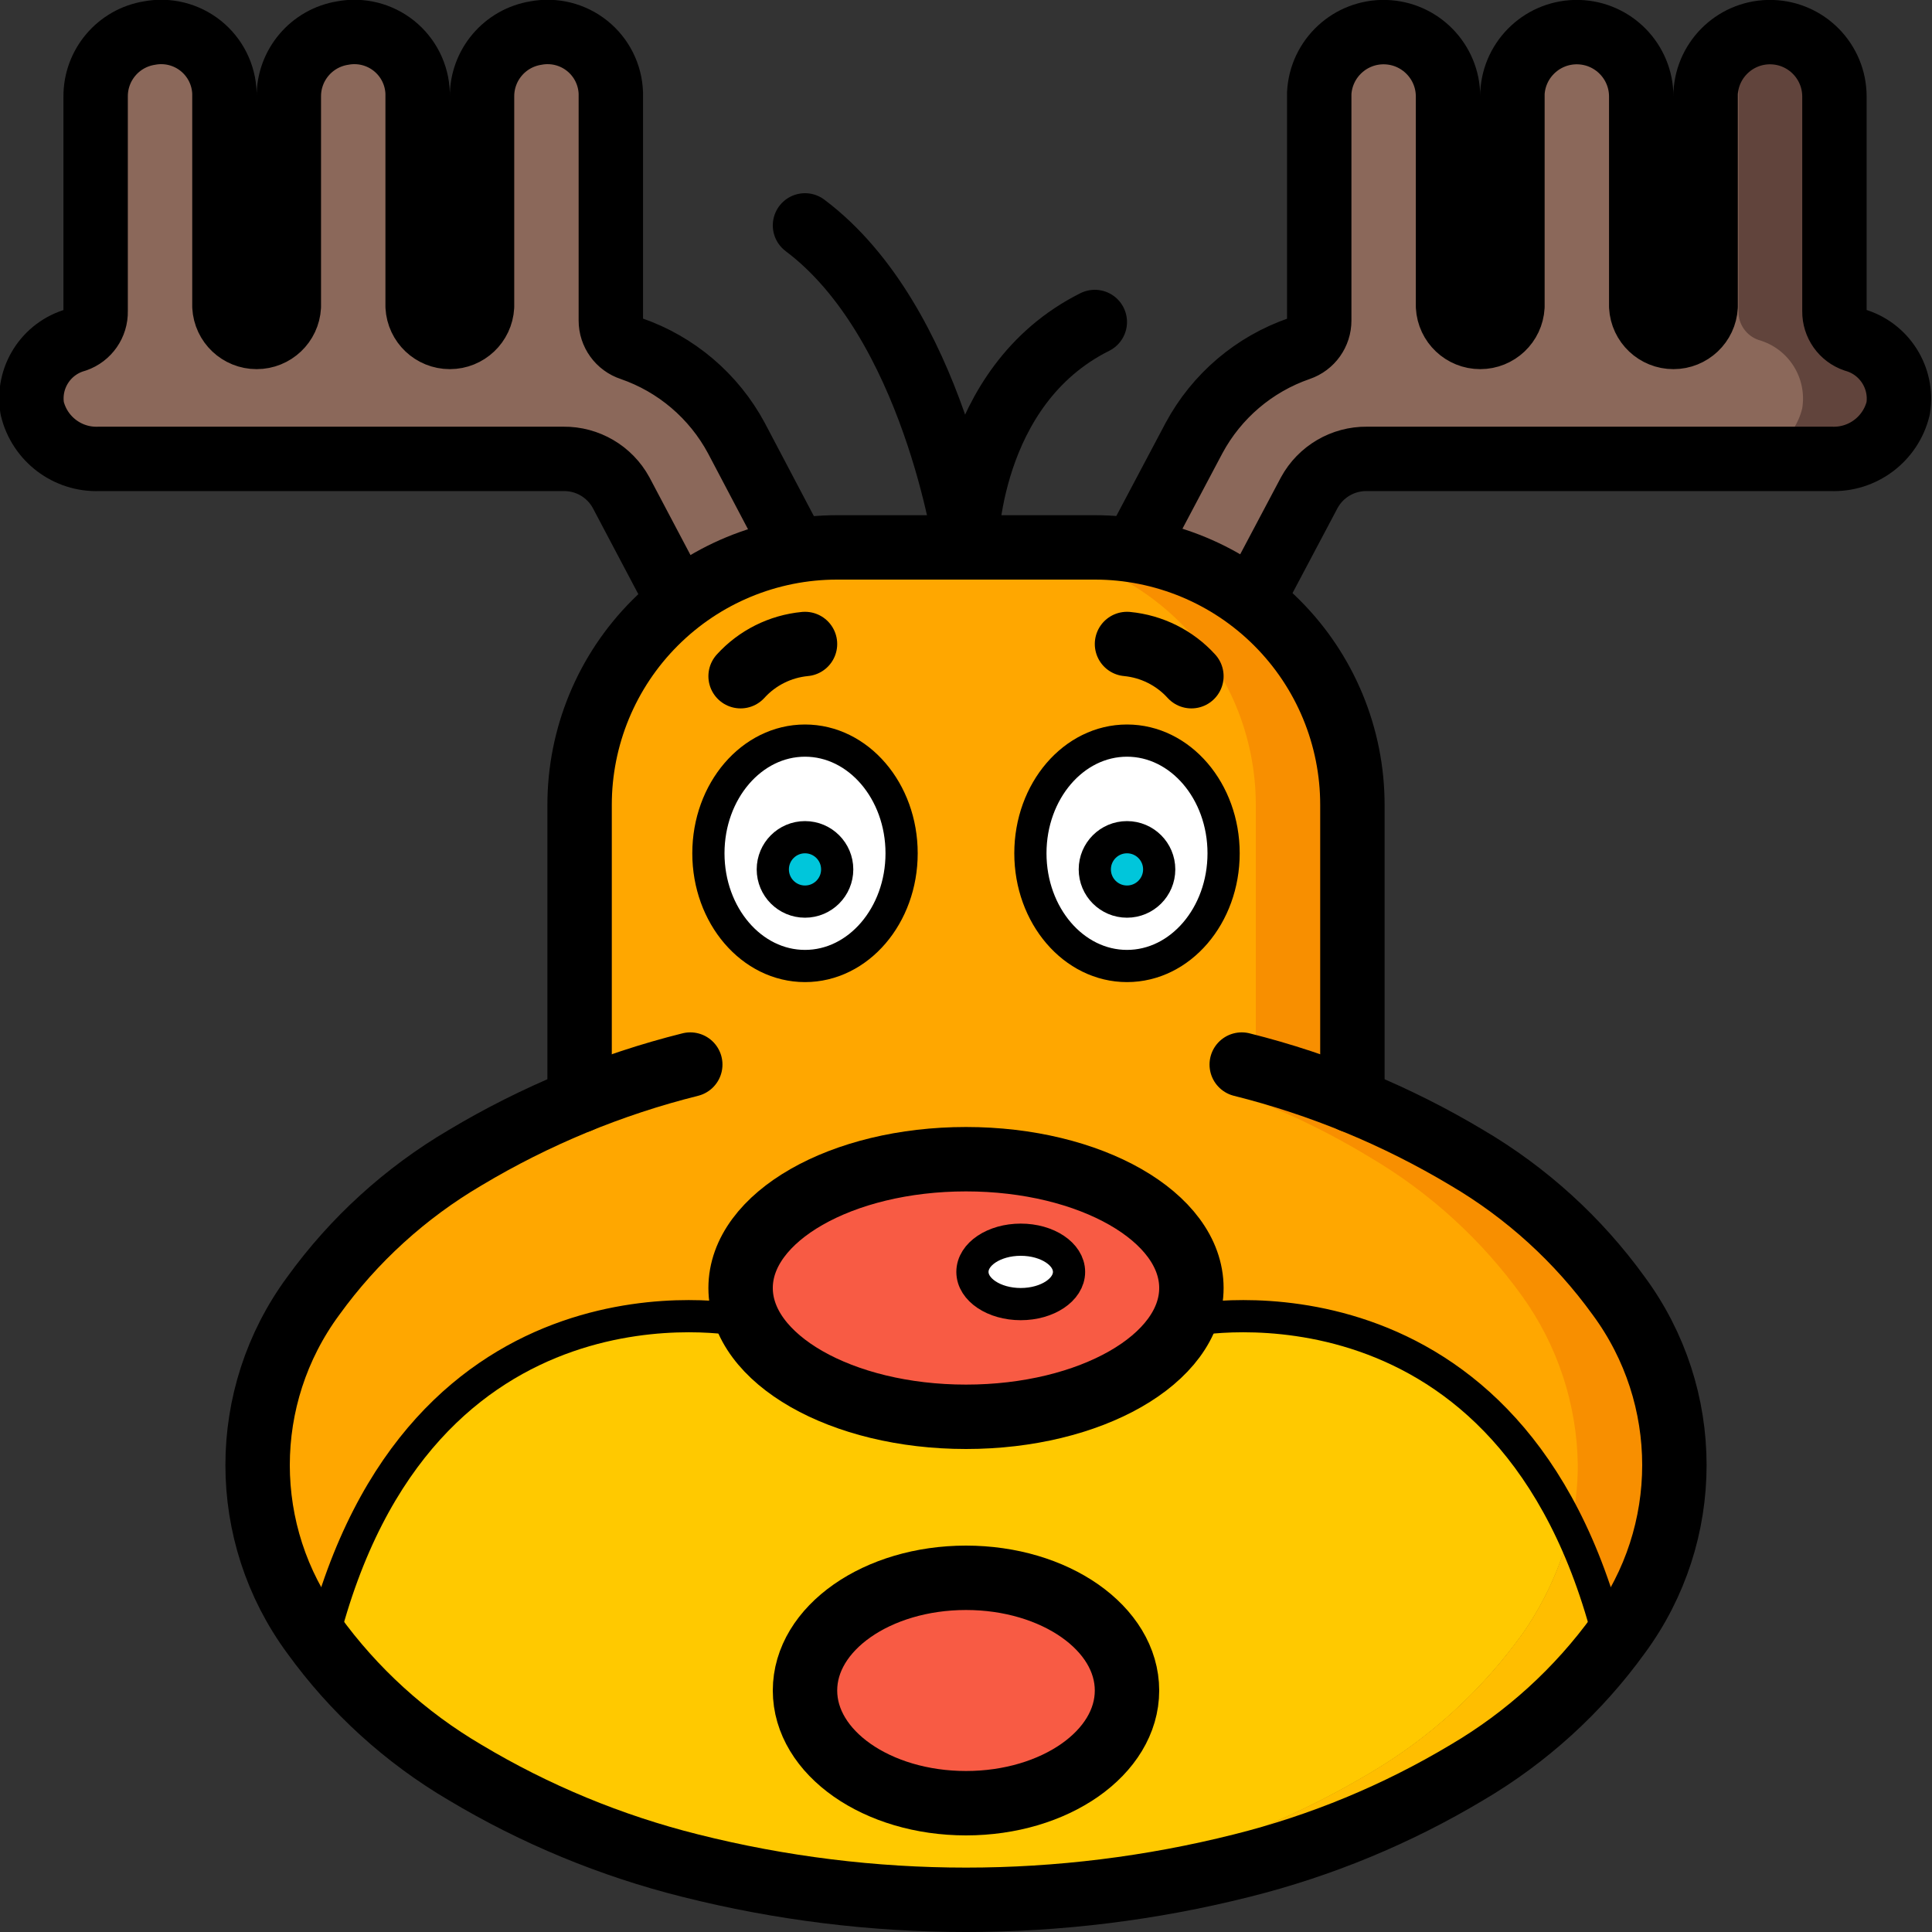 <?xml version="1.0" ?><svg height="60px" version="1.1" viewBox="0 0 60 60" width="60px" xmlns="http://www.w3.org/2000/svg" xmlns:xlink="http://www.w3.org/1999/xlink"><rect x="0" y="0" width="60" height="60" fill="#333333" stroke="none"/><title/><desc/><defs/><g fill="none" fill-rule="evenodd" id="Page-1" stroke="none" stroke-width="1"><g id="027---Reindeer"><g id="Colour"><path d="M38.88,18.662 L40.66,15.301 C41.016,14.647 41.705,14.243 42.45,14.251 L56.87,14.251 C57.849,14.289 58.719,13.632 58.95,12.679 C59.1,11.733 58.521,10.823 57.6,10.559 C57.22,10.43 56.966,10.071 56.97,9.669 L56.97,2.996 C56.968,1.912 56.104,1.027 55.021,0.998 C53.937,0.97 53.028,1.81 52.97,2.892 L52.97,9.518 C52.941,10.049 52.502,10.464 51.97,10.464 C51.438,10.464 50.999,10.049 50.97,9.518 L50.97,2.996 C50.968,1.912 50.104,1.027 49.021,0.998 C47.937,0.97 47.028,1.81 46.97,2.892 L46.97,9.518 C46.941,10.049 46.502,10.464 45.97,10.464 C45.438,10.464 44.999,10.049 44.97,9.518 L44.97,2.996 C44.968,1.912 44.104,1.027 43.021,0.998 C41.937,0.97 41.028,1.81 40.97,2.892 L40.97,9.953 C40.971,10.346 40.722,10.697 40.35,10.824 C38.949,11.307 37.781,12.301 37.08,13.607 L35.23,17.1 C35.22,17.128 35.2,17.147 35.2,17.176 L38.88,18.662 Z" fill="#8B685A" fill-rule="nonzero" id="Shape"/><path d="M24.75,17.185 C24.74,17.157 24.72,17.128 24.71,17.1 L22.87,13.607 C22.169,12.301 21.001,11.307 19.6,10.824 C19.223,10.701 18.969,10.349 18.97,9.953 L18.97,2.892 C18.951,2.318 18.682,1.782 18.234,1.423 C17.786,1.065 17.204,0.92 16.64,1.027 C15.675,1.184 14.967,2.018 14.97,2.996 L14.97,9.518 C14.941,10.049 14.502,10.464 13.97,10.464 C13.438,10.464 12.999,10.049 12.97,9.518 L12.97,2.892 C12.951,2.318 12.682,1.782 12.234,1.423 C11.786,1.065 11.204,0.92 10.64,1.027 C9.675,1.184 8.967,2.018 8.97,2.996 L8.97,9.518 C8.941,10.049 8.502,10.464 7.97,10.464 C7.438,10.464 6.999,10.049 6.97,9.518 L6.97,2.892 C6.951,2.318 6.682,1.782 6.234,1.423 C5.786,1.065 5.204,0.92 4.64,1.027 C3.675,1.184 2.967,2.018 2.97,2.996 L2.97,9.669 C2.979,10.069 2.728,10.429 2.35,10.559 C1.426,10.82 0.845,11.732 1,12.679 C1.228,13.633 2.1,14.292 3.08,14.251 L17.5,14.251 C18.245,14.243 18.934,14.647 19.29,15.301 L21.08,18.69 L24.75,17.185 Z" fill="#8B685A" fill-rule="nonzero" id="Shape"/><path d="M52,45.5 C51.975,47.386 51.371,49.219 50.27,50.75 C50.2,50.85 50.13,50.95 50.06,51.04 L50,51 C49.71,49.793 49.294,48.62 48.76,47.5 C48.464,48.664 47.959,49.766 47.27,50.75 C46.015,52.494 44.411,53.958 42.56,55.05 C40.382,56.354 38.023,57.328 35.56,57.94 C33.251,58.535 30.883,58.878 28.5,58.96 C28.19,58.95 27.88,58.93 27.57,58.91 C27.26,58.9 26.95,58.87 26.65,58.84 C25.92,58.78 25.21,58.69 24.5,58.57 C24.15,58.52 23.8,58.46 23.46,58.39 C23.15,58.33 22.85,58.27 22.55,58.2 C22.17,58.12 21.8,58.03 21.44,57.94 C18.977,57.328 16.618,56.354 14.44,55.05 C13.97,54.76 13.53,54.46 13.1,54.14 C12.94,54.02 12.78,53.9 12.62,53.78 C12.37,53.58 12.13,53.38 11.9,53.17 C11.71,53 11.53,52.83 11.35,52.66 C11.21,52.52 11.07,52.38 10.94,52.24 C10.584,51.859 10.25,51.459 9.94,51.04 C9.87,50.95 9.8,50.85 9.73,50.75 C7.423,47.63 7.423,43.37 9.73,40.25 C10.985,38.506 12.589,37.042 14.44,35.95 C15.574,35.259 16.765,34.667 18,34.18 L18,25 C17.999,22.878 18.842,20.843 20.342,19.342 C21.843,17.842 23.878,16.999 26,17 L34,17 C36.122,16.999 38.157,17.842 39.658,19.342 C41.158,20.843 42.001,22.878 42,25 L42,34.18 C43.235,34.667 44.426,35.259 45.56,35.95 C47.411,37.042 49.015,38.506 50.27,40.25 C51.371,41.781 51.975,43.614 52,45.5 Z" fill="#F88F00" id="Shape"/><path d="M49,45.5 C49.001,46.174 48.92,46.845 48.76,47.5 C48.464,48.664 47.959,49.766 47.27,50.75 C46.015,52.494 44.411,53.958 42.56,55.05 C40.382,56.354 38.023,57.328 35.56,57.94 C33.251,58.535 30.883,58.878 28.5,58.96 C28.19,58.95 27.88,58.93 27.57,58.91 C27.26,58.9 26.95,58.87 26.65,58.84 C25.92,58.78 25.21,58.69 24.5,58.57 C24.15,58.52 23.8,58.46 23.46,58.39 C23.15,58.33 22.85,58.27 22.55,58.2 C22.17,58.12 21.8,58.03 21.44,57.94 C18.977,57.328 16.618,56.354 14.44,55.05 C13.97,54.76 13.53,54.46 13.1,54.14 C12.94,54.02 12.78,53.9 12.62,53.78 C12.37,53.58 12.13,53.38 11.9,53.17 C11.71,53 11.53,52.83 11.35,52.66 C11.21,52.52 11.07,52.38 10.94,52.24 C10.584,51.859 10.25,51.459 9.94,51.04 C9.87,50.95 9.8,50.85 9.73,50.75 C7.423,47.63 7.423,43.37 9.73,40.25 C10.985,38.506 12.589,37.042 14.44,35.95 C15.574,35.259 16.765,34.667 18,34.18 L18,25 C17.999,22.878 18.842,20.843 20.342,19.342 C21.843,17.842 23.878,16.999 26,17 L31,17 C33.122,16.999 35.157,17.842 36.658,19.342 C38.158,20.843 39.001,22.878 39,25 L39,34.18 C40.235,34.667 41.426,35.259 42.56,35.95 C44.411,37.042 46.015,38.506 47.27,40.25 C48.371,41.781 48.975,43.614 49,45.5 L49,45.5 Z" fill="#FFA700" id="Shape"/><ellipse cx="25" cy="26.5" fill="#FFFFFF" fill-rule="nonzero" id="Oval" rx="3" ry="3.5"/><ellipse cx="35" cy="26.5" fill="#FFFFFF" fill-rule="nonzero" id="Oval" rx="3" ry="3.5"/><path d="M50.06,51.04 C49.92,51.23 49.78,51.41 49.63,51.6 C49.58,51.66 49.54,51.71 49.49,51.76 C49.35,51.92 49.21,52.08 49.06,52.24 C48.93,52.38 48.79,52.52 48.65,52.66 C48.47,52.83 48.29,53 48.1,53.17 C47.87,53.38 47.63,53.58 47.38,53.78 C47.22,53.9 47.06,54.02 46.9,54.14 C46.47,54.46 46.03,54.76 45.56,55.05 C43.382,56.354 41.023,57.328 38.56,57.94 C35.763,58.652 32.887,59.008 30,59 C29.49,59 28.99,58.99 28.5,58.96 C30.883,58.878 33.251,58.535 35.56,57.94 C38.023,57.328 40.382,56.354 42.56,55.05 C44.411,53.958 46.015,52.494 47.27,50.75 C47.959,49.766 48.464,48.664 48.76,47.5 C49.294,48.62 49.71,49.793 50,51 L50.06,51.04 Z" fill="#FFBE00" id="Shape"/><path d="M48.76,47.5 C48.464,48.664 47.959,49.766 47.27,50.75 C46.015,52.494 44.411,53.958 42.56,55.05 C40.382,56.354 38.023,57.328 35.56,57.94 C33.251,58.535 30.883,58.878 28.5,58.96 C28.19,58.95 27.88,58.93 27.57,58.91 C27.26,58.9 26.95,58.87 26.65,58.84 C25.92,58.78 25.21,58.69 24.5,58.57 C24.15,58.52 23.8,58.46 23.46,58.39 C23.15,58.33 22.85,58.27 22.55,58.2 C22.17,58.12 21.8,58.03 21.44,57.94 C18.977,57.328 16.618,56.354 14.44,55.05 C13.97,54.76 13.53,54.46 13.1,54.14 C12.94,54.02 12.78,53.9 12.62,53.78 C12.37,53.58 12.13,53.38 11.9,53.17 C11.71,53 11.53,52.83 11.35,52.66 C11.21,52.52 11.07,52.38 10.94,52.24 C10.584,51.859 10.25,51.459 9.94,51.04 L10,51 C13,39 23,41 23,41 L37,41 C41.943,40.232 46.78,42.906 48.76,47.5 Z" fill="#FFC900" id="Shape"/><ellipse cx="30" cy="52.5" fill="#F85B44" fill-rule="nonzero" id="Oval" rx="5" ry="3.5"/><ellipse cx="30" cy="40" fill="#F85B44" fill-rule="nonzero" id="Oval" rx="7" ry="4"/><ellipse cx="31.7" cy="39.6" fill="#FFFFFF" fill-rule="nonzero" id="Oval" rx="1.5" ry="1"/><circle cx="25" cy="27" fill="#00C6DB" fill-rule="nonzero" id="Oval" r="1"/><circle cx="35" cy="27" fill="#00C6DB" fill-rule="nonzero" id="Oval" r="1"/><path d="M58.95,12.68 C58.72,13.632 57.849,14.29 56.87,14.25 L53.89,14.25 C54.869,14.29 55.74,13.633 55.97,12.68 C56.123,11.733 55.543,10.822 54.62,10.56 C54.239,10.432 53.984,10.072 53.99,9.67 L53.99,3 C53.99,2.501 53.805,2.02 53.47,1.65 C53.939,1.146 54.631,0.913 55.31,1.03 C56.272,1.19 56.975,2.025 56.97,3 L56.97,9.67 C56.964,10.072 57.219,10.432 57.6,10.56 C58.523,10.822 59.103,11.733 58.95,12.68 L58.95,12.68 Z" fill="#61443C" fill-rule="nonzero" id="Shape"/></g><g id="Outline" stroke="#000000" stroke-linejoin="round"><path d="M18,34.18 L18,25 C17.999,22.878 18.842,20.843 20.343,19.343 C21.843,17.842 23.878,16.999 26,17 L34,17 C36.122,16.999 38.157,17.842 39.657,19.343 C41.158,20.843 42.001,22.878 42,25 L42,34.18" id="Shape" stroke-linecap="round" stroke-width="2"/><path d="M38.563,33.061 C41.024,33.676 43.38,34.651 45.556,35.954 C47.408,37.042 49.014,38.504 50.271,40.245 C52.576,43.369 52.576,47.631 50.271,50.755 C49.014,52.496 47.408,53.958 45.556,55.046 C43.38,56.349 41.024,57.324 38.563,57.939 C32.942,59.354 27.058,59.354 21.437,57.939 C18.976,57.324 16.62,56.349 14.444,55.046 C12.592,53.958 10.986,52.496 9.729,50.755 C7.424,47.631 7.424,43.369 9.729,40.245 C10.986,38.504 12.592,37.042 14.444,35.954 C16.62,34.651 18.976,33.676 21.437,33.061" id="Shape" stroke-linecap="round" stroke-width="2"/><ellipse cx="30" cy="40" id="Oval" rx="7" ry="4" stroke-linecap="round" stroke-width="2"/><ellipse cx="25" cy="26.5" id="Oval" rx="3" ry="3.5" stroke-linecap="round"/><ellipse cx="35" cy="26.5" id="Oval" rx="3" ry="3.5" stroke-linecap="round"/><path d="M25,7 C29,10 30,17 30,17 C30,17 30,12 34,10" id="Shape" stroke-linecap="round" stroke-width="2"/><circle cx="25" cy="27" id="Oval" r="1" stroke-linecap="round"/><circle cx="35" cy="27" id="Oval" r="1" stroke-linecap="round"/><ellipse cx="31.7" cy="39.5" id="Oval" rx="1.5" ry="1" stroke-linecap="round"/><path d="M23,41 C23,41 13,39 10,51" id="Shape" stroke-linecap="round"/><path d="M37,41 C37,41 47,39 50,51" id="Shape" stroke-linecap="round"/><path d="M25,20 C24.232,20.073 23.519,20.429 23,21" id="Shape" stroke-linecap="round" stroke-width="2"/><path d="M35,20 C35.768,20.073 36.481,20.429 37,21" id="Shape" stroke-linecap="round" stroke-width="2"/><path d="M38.88,18.662 L40.66,15.301 C41.016,14.647 41.705,14.243 42.45,14.251 L56.87,14.251 C57.849,14.289 58.719,13.632 58.95,12.679 C59.1,11.733 58.521,10.823 57.6,10.559 C57.22,10.43 56.966,10.071 56.97,9.669 L56.97,2.996 C56.968,1.912 56.104,1.027 55.021,0.998 C53.937,0.97 53.028,1.81 52.97,2.892 L52.97,9.518 C52.941,10.049 52.502,10.464 51.97,10.464 C51.438,10.464 50.999,10.049 50.97,9.518 L50.97,2.996 C50.968,1.912 50.104,1.027 49.021,0.998 C47.937,0.97 47.028,1.81 46.97,2.892 L46.97,9.518 C46.941,10.049 46.502,10.464 45.97,10.464 C45.438,10.464 44.999,10.049 44.97,9.518 L44.97,2.996 C44.968,1.912 44.104,1.027 43.021,0.998 C41.937,0.97 41.028,1.81 40.97,2.892 L40.97,9.953 C40.971,10.346 40.722,10.697 40.35,10.824 C38.949,11.307 37.781,12.301 37.08,13.607 L35.23,17.1 C35.22,17.128 35.2,17.147 35.2,17.176" id="Shape" stroke-width="2"/><path d="M24.75,17.185 C24.74,17.157 24.72,17.128 24.71,17.1 L22.87,13.607 C22.169,12.301 21.001,11.307 19.6,10.824 C19.223,10.701 18.969,10.349 18.97,9.953 L18.97,2.892 C18.951,2.318 18.682,1.782 18.234,1.423 C17.786,1.065 17.204,0.92 16.64,1.027 C15.675,1.184 14.967,2.018 14.97,2.996 L14.97,9.518 C14.941,10.049 14.502,10.464 13.97,10.464 C13.438,10.464 12.999,10.049 12.97,9.518 L12.97,2.892 C12.951,2.318 12.682,1.782 12.234,1.423 C11.786,1.065 11.204,0.92 10.64,1.027 C9.675,1.184 8.967,2.018 8.97,2.996 L8.97,9.518 C8.941,10.049 8.502,10.464 7.97,10.464 C7.438,10.464 6.999,10.049 6.97,9.518 L6.97,2.892 C6.951,2.318 6.682,1.782 6.234,1.423 C5.786,1.065 5.204,0.92 4.64,1.027 C3.675,1.184 2.967,2.018 2.97,2.996 L2.97,9.669 C2.979,10.069 2.728,10.429 2.35,10.559 C1.426,10.82 0.845,11.732 1,12.679 C1.228,13.633 2.1,14.292 3.08,14.251 L17.5,14.251 C18.245,14.243 18.934,14.647 19.29,15.301 L21.08,18.69" id="Shape" stroke-width="2"/><ellipse cx="30" cy="52.5" id="Oval" rx="5" ry="3.5" stroke-linecap="round" stroke-width="2"/></g></g></g></svg>